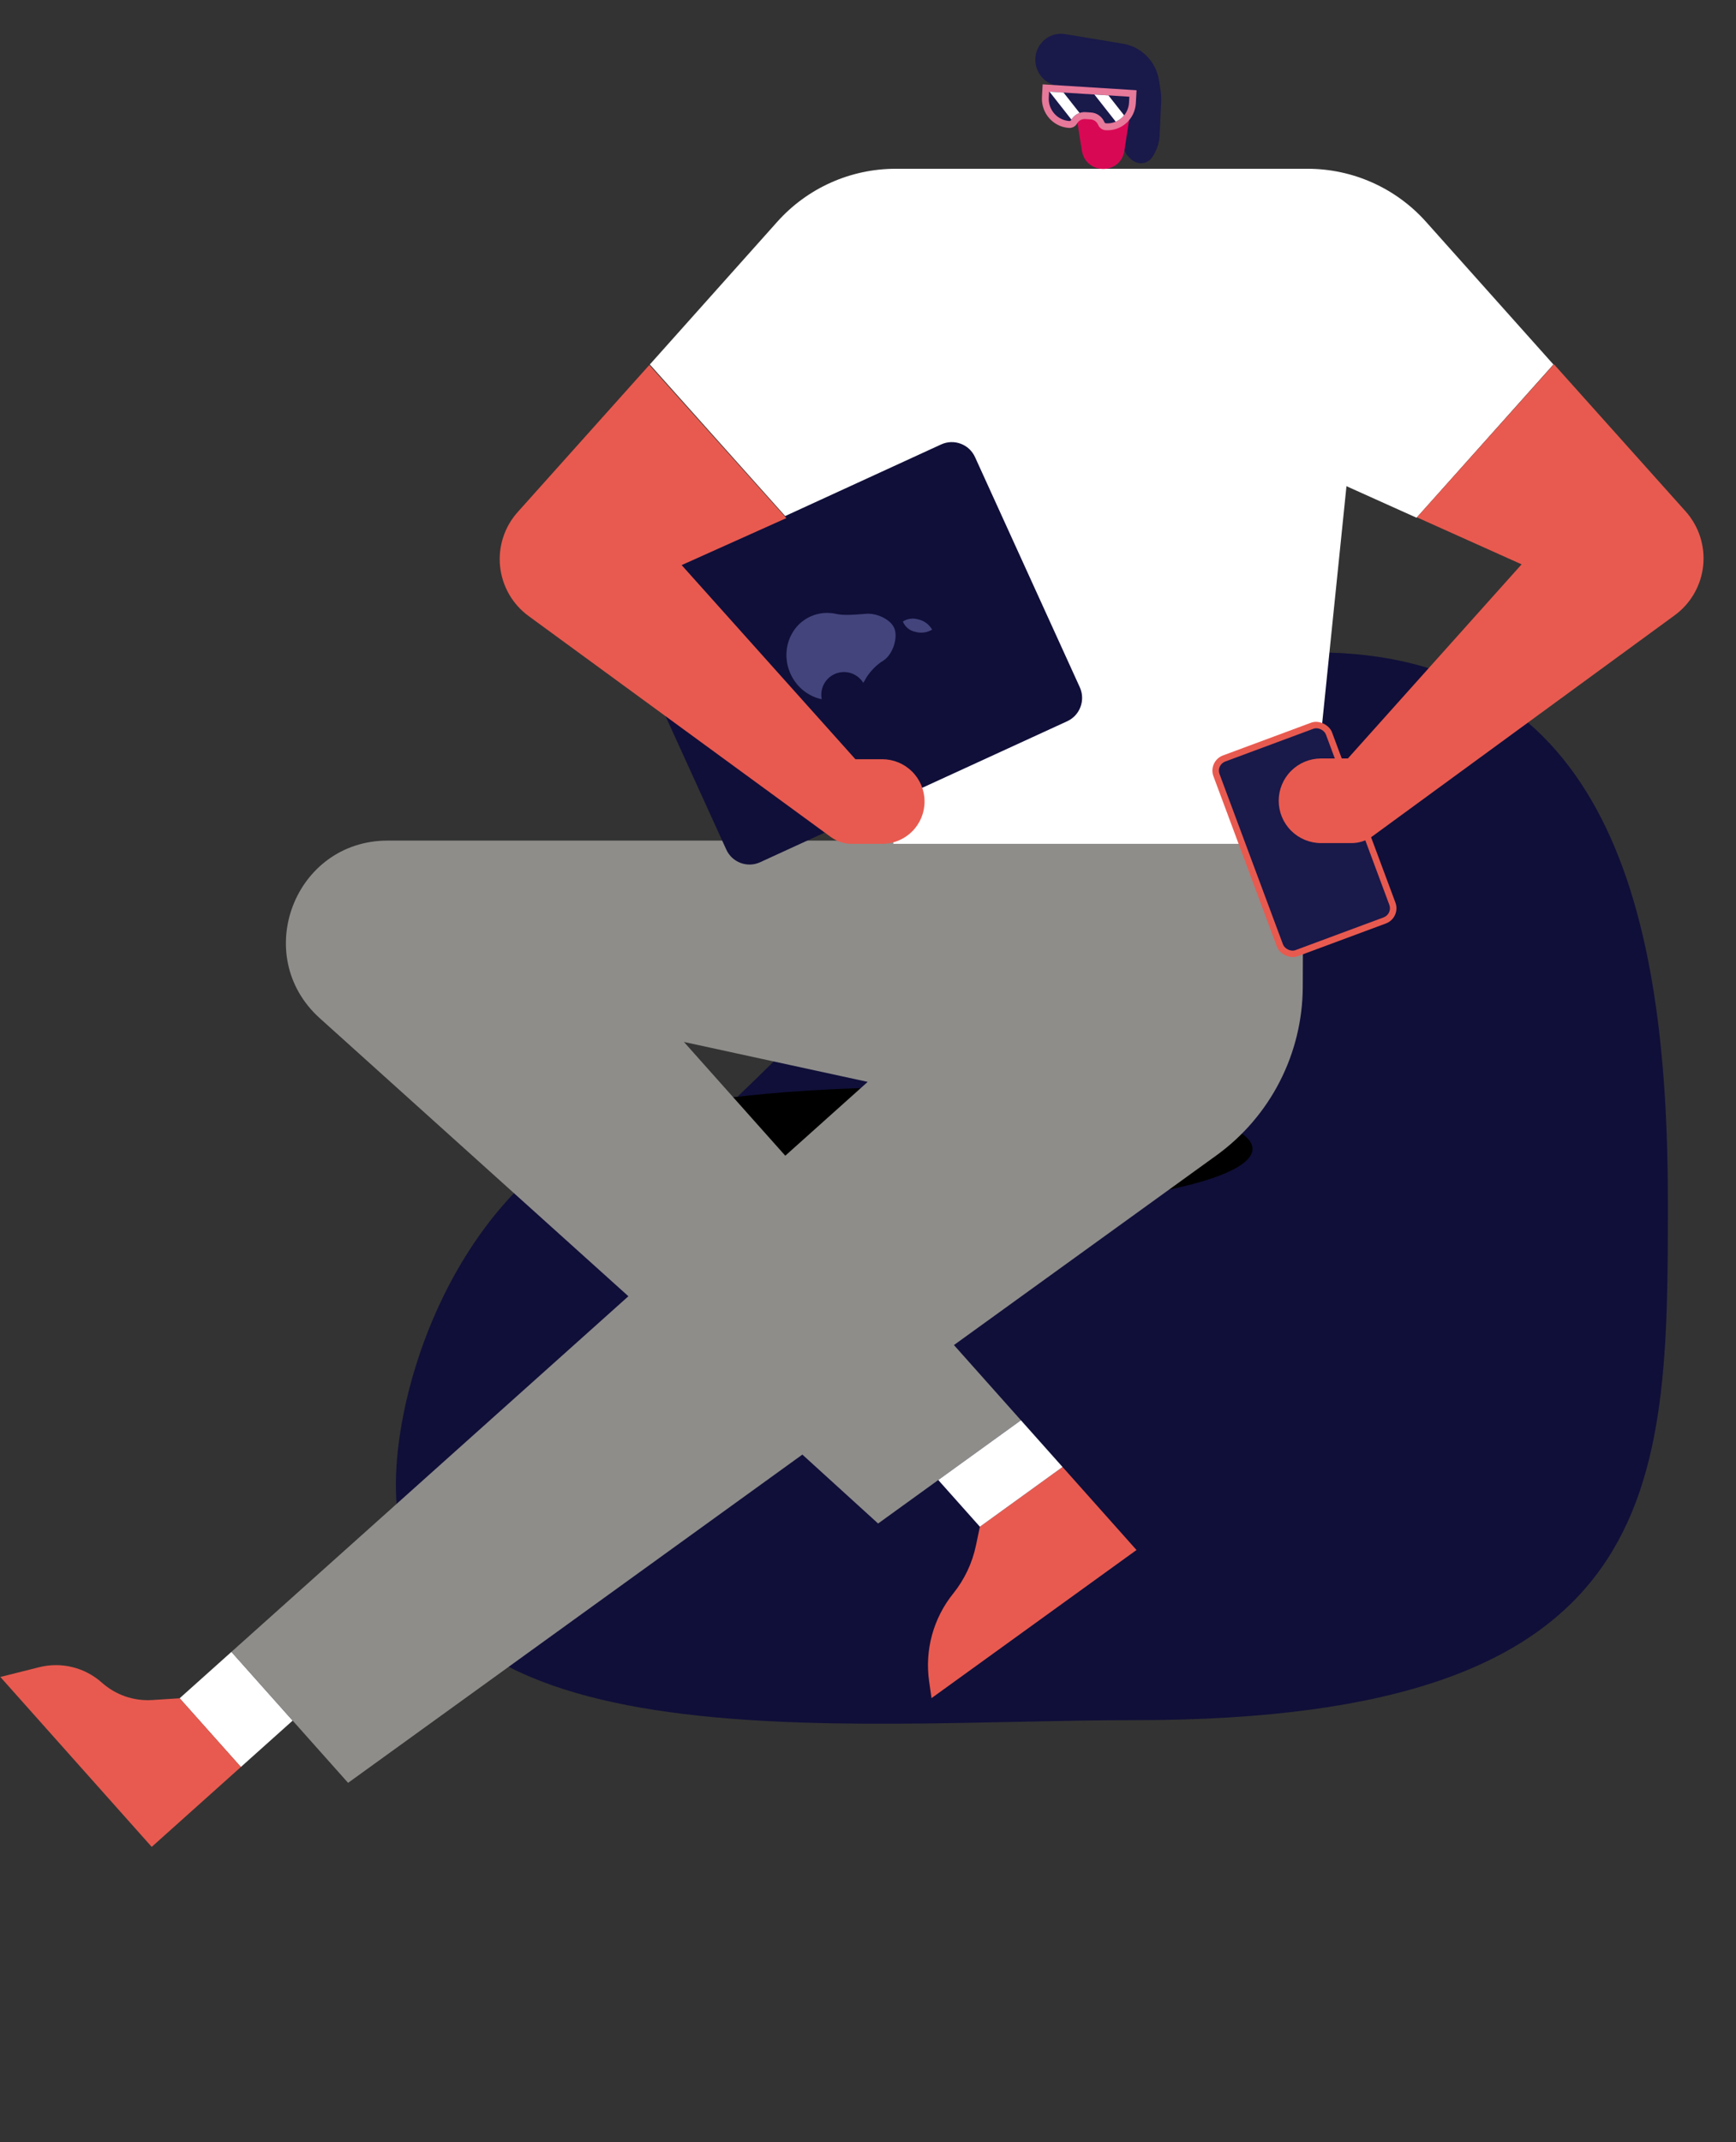<svg width="535" height="660" viewBox="0 0 535 660" fill="none" xmlns="http://www.w3.org/2000/svg">
<rect x="0" y="0" width="535" height="660" fill="#333333" stroke="none"/>
<path d="M514 370C514 458.366 514 530 349.812 530C259.133 530 122 545.866 122 457.5C122 417.296 151.759 338 227.183 338C289.46 278.246 355.803 201 405.225 201C495.904 201 514 281.634 514 370Z" fill="#100F39"/>
<ellipse cx="282.5" cy="354" rx="103.5" ry="19" fill="black"/>
<path d="M71.321 508.964L55.361 523.258L74.229 544.435L90.189 530.141L71.321 508.964Z" fill="white"/>
<path d="M55.361 523.258L46.902 523.802C44.093 523.982 41.275 523.602 38.614 522.683C35.952 521.763 33.498 520.323 31.396 518.446C28.808 516.136 25.695 514.494 22.33 513.664C18.964 512.834 15.447 512.842 12.085 513.686L0.108 516.692L46.753 569.044L74.229 544.435L55.361 523.258Z" fill="#E85A4F"/>
<path d="M327.459 451.999L301.981 470.405L300.769 476.178C299.63 481.605 297.225 486.685 293.751 491.001C290.73 494.754 288.512 499.091 287.236 503.741C285.96 508.392 285.654 513.255 286.335 518.03L287.075 523.215L350.248 477.576L327.459 451.999Z" fill="#E85A4F"/>
<path d="M98.553 313.727L193.66 399.391L71.321 508.964L107.274 549.316L247.273 448.175L270.613 469.413L314.637 437.608L293.984 414.428L374.863 355.999C383.068 350.071 389.758 342.28 394.385 333.263C399.012 324.246 401.445 314.259 401.484 304.119L401.661 259H119.47C90.771 259 77.204 294.497 98.553 313.727ZM242.007 356.09L210.777 321.04L267.406 333.341L242.007 356.09Z" fill="#8E8D8A"/>
<path d="M314.636 437.608L289.159 456.015L301.852 470.26L301.98 470.405L327.458 451.999L314.636 437.608Z" fill="white"/>
<path d="M402.981 52L276.019 52.001C269.131 52.001 262.321 53.456 256.035 56.271C249.748 59.086 244.125 63.198 239.535 68.337L200.266 112.302L242.442 159.522L264.046 149.802L275.339 260H403.661L414.954 149.802L436.558 159.522L478.734 112.302L439.466 68.337C434.876 63.197 429.253 59.085 422.966 56.27C416.679 53.455 409.869 52 402.981 52Z" fill="white"/>
<path d="M332.774 211.753L300.483 140.836C298.675 136.866 294.002 135.12 290.045 136.937L195.426 180.367C191.468 182.184 189.726 186.874 191.533 190.844L223.825 261.762C225.632 265.731 230.306 267.477 234.263 265.661L328.882 222.23C332.839 220.414 334.582 215.723 332.774 211.753Z" fill="#100F39"/>
<path fill-rule="evenodd" clip-rule="evenodd" d="M282.776 190.798C283.711 190.973 284.597 191.35 285.372 191.902C286.146 192.455 286.792 193.17 287.264 193.998C286.503 194.454 285.658 194.75 284.78 194.87C283.902 194.989 283.009 194.928 282.155 194.691C281.285 194.537 280.469 194.162 279.784 193.601C279.1 193.041 278.57 192.315 278.244 191.491C278.911 191.067 279.658 190.786 280.438 190.667C281.218 190.548 282.015 190.592 282.776 190.798Z" fill="#43447C"/>
<path fill-rule="evenodd" clip-rule="evenodd" d="M272.276 203.516C275.121 201.66 276.908 196.362 275.528 193.386C274.282 190.7 269.929 188.768 266.701 189.138C266.329 189.164 265.948 189.194 265.559 189.223L265.559 189.223L265.559 189.223C263.045 189.416 260.256 189.63 258.013 189.225L258.014 189.226C255.293 188.543 252.37 188.743 249.678 189.995C243.214 193.002 240.524 200.938 243.67 207.722C245.586 211.854 249.227 214.605 253.241 215.445C252.614 212.347 254.159 209.109 257.149 207.718C260.395 206.208 264.202 207.405 266.033 210.38C266.403 209.848 266.733 209.289 267.019 208.707C268.326 206.737 270.112 204.786 272.292 203.513L272.276 203.516Z" fill="#43447C"/>
<path d="M200.105 112.465L242.33 159.633L210.071 174.114L263.613 233.924H271.873C275.335 233.924 278.656 235.298 281.104 237.743C283.553 240.188 284.928 243.504 284.928 246.962C284.928 250.42 283.553 253.736 281.104 256.181C278.656 258.626 275.335 260 271.873 260H262.48C260.168 260 257.915 259.265 256.049 257.901L162.914 189.819C160.462 188.027 158.413 185.742 156.898 183.111C155.383 180.48 154.437 177.562 154.119 174.544C153.802 171.526 154.12 168.475 155.054 165.588C155.988 162.7 157.517 160.039 159.542 157.777L200.105 112.465Z" fill="#E85A4F"/>
<rect x="372.238" y="234.51" width="38.987" height="66.022" rx="5" transform="matrix(0.937 -0.348 0.349 0.937 -58.416 144.301)" fill="#E85A4F"/>
<rect x="374.809" y="235.688" width="34.988" height="62.02" rx="3" transform="matrix(0.937 -0.348 0.349 0.937 -58.665 145.27)" fill="#19194A"/>
<path d="M478.895 112.235L436.67 159.403L468.929 173.883L415.387 233.694H407.127C403.665 233.694 400.344 235.067 397.896 237.512C395.447 239.957 394.072 243.274 394.072 246.732C394.072 250.19 395.447 253.506 397.896 255.951C400.344 258.396 403.665 259.77 407.127 259.77H416.52C418.832 259.77 421.085 259.035 422.951 257.671L516.086 189.589C518.538 187.797 520.587 185.512 522.102 182.881C523.616 180.25 524.563 177.332 524.881 174.314C525.198 171.296 524.88 168.245 523.946 165.357C523.012 162.469 521.483 159.809 519.458 157.547L478.895 112.235Z" fill="#E85A4F"/>
<path d="M328.227 10.508L346.106 13.479C348.877 13.939 351.441 15.277 353.429 17.302C355.417 19.326 356.728 21.933 357.175 24.748L357.615 27.525C357.82 28.817 357.894 30.125 357.836 31.43L357.384 41.572C357.275 44.02 356.494 46.384 355.129 48.395C354.569 49.239 353.732 49.852 352.765 50.125C351.798 50.399 350.765 50.315 349.847 49.889C348.867 49.416 348.014 48.706 347.363 47.824C346.711 46.941 346.281 45.912 346.109 44.825L343.662 29.388L325.787 26.418C324.757 26.246 323.769 25.871 322.879 25.313C321.989 24.755 321.214 24.026 320.599 23.166C319.984 22.306 319.541 21.334 319.294 20.303C319.048 19.272 319.004 18.204 319.164 17.16C319.488 15.05 320.625 13.164 322.324 11.916C324.024 10.669 326.147 10.162 328.227 10.508Z" fill="#19194A"/>
<path d="M349.067 29.922L346.517 46.421C345.351 53.97 334.602 53.919 333.403 46.359L330.307 26.828L349.067 29.922Z" fill="#D90855"/>
<path d="M350.263 27.803L350.046 31.767C349.983 32.938 349.692 34.082 349.19 35.135C348.688 36.188 347.986 37.13 347.122 37.906C346.259 38.682 345.252 39.278 344.159 39.658C343.065 40.039 341.907 40.198 340.75 40.125C340.247 40.094 339.762 39.92 339.349 39.625C338.937 39.33 338.613 38.924 338.415 38.454C338.218 37.984 337.894 37.578 337.482 37.283C337.069 36.988 336.584 36.815 336.081 36.783L334.433 36.68C333.93 36.648 333.429 36.759 332.987 37.001C332.545 37.243 332.18 37.605 331.932 38.047C331.684 38.489 331.319 38.852 330.877 39.093C330.435 39.335 329.935 39.447 329.432 39.415C328.275 39.342 327.141 39.04 326.097 38.525C325.052 38.01 324.117 37.293 323.344 36.414C322.571 35.535 321.976 34.512 321.592 33.404C321.208 32.295 321.044 31.122 321.107 29.951L321.324 25.988L350.263 27.803Z" fill="#E7799A"/>
<path d="M329.547 37.288C329.658 37.295 329.768 37.271 329.865 37.218C329.962 37.164 330.043 37.084 330.097 36.987C330.535 36.198 331.185 35.551 331.972 35.12C332.759 34.69 333.652 34.493 334.547 34.552L336.196 34.656C337.092 34.709 337.957 35.016 338.692 35.542C339.427 36.068 340.002 36.791 340.352 37.63C340.395 37.734 340.466 37.823 340.556 37.888C340.647 37.953 340.754 37.992 340.865 37.998C342.643 38.108 344.387 37.499 345.714 36.306C347.041 35.113 347.842 33.434 347.942 31.635L348.042 29.799L323.31 28.247L323.21 30.083C323.114 31.882 323.727 33.651 324.915 35.001C326.103 36.352 327.769 37.174 329.547 37.288Z" fill="#19194A"/>
<path d="M341.604 29.395L346.433 35.54C345.739 36.394 344.85 37.062 343.841 37.487L337.268 29.122L341.604 29.395Z" fill="white"/>
<path d="M327.774 28.527L332.707 34.805C331.656 35.166 330.765 35.888 330.189 36.846L323.438 28.255L327.774 28.527Z" fill="white"/>
</svg>
